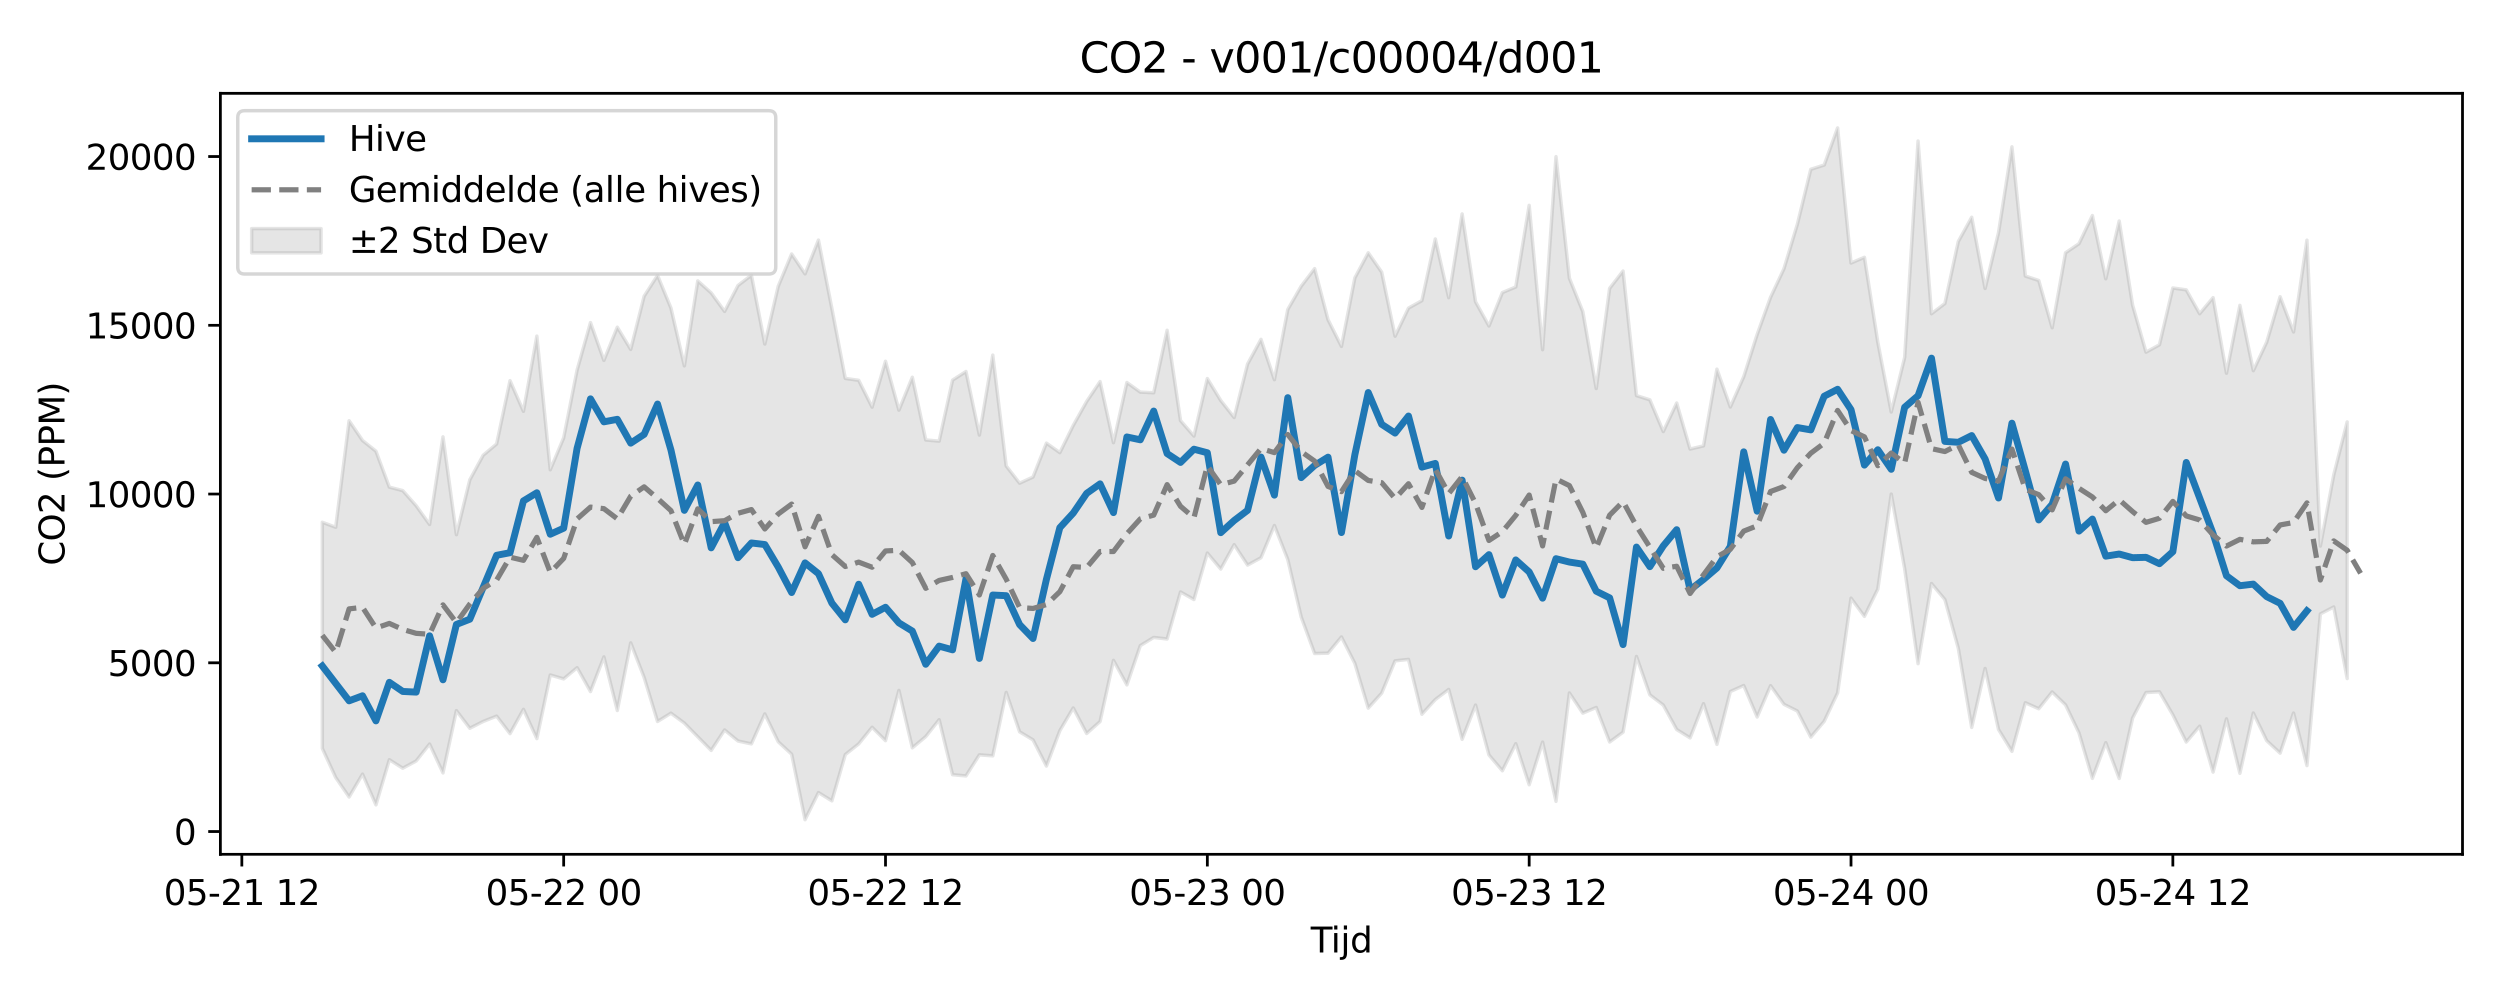 <?xml version="1.0" encoding="utf-8" standalone="no"?>
<!DOCTYPE svg PUBLIC "-//W3C//DTD SVG 1.1//EN"
  "http://www.w3.org/Graphics/SVG/1.1/DTD/svg11.dtd">
<svg xmlns:xlink="http://www.w3.org/1999/xlink" width="720pt" height="288pt" viewBox="0 0 720 288" xmlns="http://www.w3.org/2000/svg" version="1.1">
 <defs>
  <style type="text/css">*{stroke-linejoin: round; stroke-linecap: butt}</style>
 </defs>
 <g id="figure_1">
  <g id="patch_1">
   <path d="M 0 288 
L 720 288 
L 720 0 
L 0 0 
z
" style="fill: #ffffff"/>
  </g>
  <g id="axes_1">
   <g id="patch_2">
    <path d="M 63.47 246.04 
L 709.2 246.04 
L 709.2 26.88 
L 63.47 26.88 
z
" style="fill: #ffffff"/>
   </g>
   <g id="FillBetweenPolyCollection_1">
    <defs>
     <path id="ma965d120fe" d="M 92.821 -137.593 
L 92.821 -72.477 
L 96.683 -64.073 
L 100.545 -58.462 
L 104.407 -65.054 
L 108.269 -56.195 
L 112.131 -69.205 
L 115.993 -66.748 
L 119.856 -68.847 
L 123.718 -73.712 
L 127.58 -65.401 
L 131.442 -83.332 
L 135.304 -78.259 
L 139.166 -80.224 
L 143.028 -81.755 
L 146.89 -76.712 
L 150.752 -83.704 
L 154.614 -75.28 
L 158.476 -93.603 
L 162.338 -92.474 
L 166.2 -95.704 
L 170.062 -88.832 
L 173.924 -98.805 
L 177.786 -83.381 
L 181.648 -102.851 
L 185.51 -92.892 
L 189.372 -80.215 
L 193.234 -82.6 
L 197.096 -79.746 
L 200.958 -75.806 
L 204.82 -71.879 
L 208.682 -77.77 
L 212.544 -74.588 
L 216.406 -73.757 
L 220.268 -82.393 
L 224.13 -74.367 
L 227.992 -70.794 
L 231.854 -51.922 
L 235.716 -59.736 
L 239.578 -57.352 
L 243.44 -70.682 
L 247.302 -73.752 
L 251.164 -78.546 
L 255.026 -74.696 
L 258.888 -89.16 
L 262.75 -72.623 
L 266.612 -75.848 
L 270.474 -80.729 
L 274.336 -64.885 
L 278.198 -64.534 
L 282.06 -70.606 
L 285.922 -70.311 
L 289.784 -88.585 
L 293.646 -77.234 
L 297.509 -74.918 
L 301.371 -67.379 
L 305.233 -77.561 
L 309.095 -84.107 
L 312.957 -76.758 
L 316.819 -80.193 
L 320.681 -97.823 
L 324.543 -90.753 
L 328.405 -102.062 
L 332.267 -104.413 
L 336.129 -103.967 
L 339.991 -117.516 
L 343.853 -115.334 
L 347.715 -128.72 
L 351.577 -124.115 
L 355.439 -131.13 
L 359.301 -125.253 
L 363.163 -127.374 
L 367.025 -136.649 
L 370.887 -126.833 
L 374.749 -110.297 
L 378.611 -99.789 
L 382.473 -99.887 
L 386.335 -104.56 
L 390.197 -96.937 
L 394.059 -84.067 
L 397.921 -88.368 
L 401.783 -97.671 
L 405.645 -98.095 
L 409.507 -82.301 
L 413.369 -86.532 
L 417.231 -89.443 
L 421.093 -75.077 
L 424.955 -84.943 
L 428.817 -70.569 
L 432.679 -66.021 
L 436.541 -73.811 
L 440.403 -61.994 
L 444.265 -74.276 
L 448.127 -57.217 
L 451.989 -88.426 
L 455.851 -82.622 
L 459.713 -84.246 
L 463.575 -74.307 
L 467.437 -77.131 
L 471.299 -98.934 
L 475.161 -87.881 
L 479.024 -84.935 
L 482.886 -77.892 
L 486.748 -75.486 
L 490.61 -85.343 
L 494.472 -73.614 
L 498.334 -88.835 
L 502.196 -90.568 
L 506.058 -81.504 
L 509.92 -90.526 
L 513.782 -85.151 
L 517.644 -83.223 
L 521.506 -75.711 
L 525.368 -80.262 
L 529.23 -88.435 
L 533.092 -115.727 
L 536.954 -110.481 
L 540.816 -118.349 
L 544.678 -145.697 
L 548.54 -124.224 
L 552.402 -96.854 
L 556.264 -119.948 
L 560.126 -115.328 
L 563.988 -101.324 
L 567.85 -78.5 
L 571.712 -95.487 
L 575.574 -77.907 
L 579.436 -71.615 
L 583.298 -85.613 
L 587.16 -83.876 
L 591.022 -88.714 
L 594.884 -84.982 
L 598.746 -76.927 
L 602.608 -63.832 
L 606.47 -74.112 
L 610.332 -63.802 
L 614.194 -81.213 
L 618.056 -88.549 
L 621.918 -88.763 
L 625.78 -82.133 
L 629.642 -74.3 
L 633.504 -78.859 
L 637.366 -65.63 
L 641.228 -80.968 
L 645.09 -65.281 
L 648.952 -82.646 
L 652.814 -74.686 
L 656.677 -71.092 
L 660.539 -82.641 
L 664.401 -67.509 
L 668.263 -111.193 
L 672.125 -113.199 
L 675.987 -92.576 
L 675.987 -166.482 
L 675.987 -166.482 
L 672.125 -151.238 
L 668.263 -130.73 
L 664.401 -218.834 
L 660.539 -192.388 
L 656.677 -202.535 
L 652.814 -189.466 
L 648.952 -181.244 
L 645.09 -200.057 
L 641.228 -180.513 
L 637.366 -202.275 
L 633.504 -197.65 
L 629.642 -204.522 
L 625.78 -205.061 
L 621.918 -188.7 
L 618.056 -186.578 
L 614.194 -200.111 
L 610.332 -224.345 
L 606.47 -207.702 
L 602.608 -225.922 
L 598.746 -217.811 
L 594.884 -215.208 
L 591.022 -193.611 
L 587.16 -207.219 
L 583.298 -208.5 
L 579.436 -245.71 
L 575.574 -220.992 
L 571.712 -204.922 
L 567.85 -225.43 
L 563.988 -218.44 
L 560.126 -200.582 
L 556.264 -197.637 
L 552.402 -247.381 
L 548.54 -185.048 
L 544.678 -169.343 
L 540.816 -189.403 
L 536.954 -213.897 
L 533.092 -212.252 
L 529.23 -251.158 
L 525.368 -240.471 
L 521.506 -239.238 
L 517.644 -223.418 
L 513.782 -210.61 
L 509.92 -202.378 
L 506.058 -191.649 
L 502.196 -179.508 
L 498.334 -170.775 
L 494.472 -181.683 
L 490.61 -159.59 
L 486.748 -158.675 
L 482.886 -171.934 
L 479.024 -163.715 
L 475.161 -172.85 
L 471.299 -174.068 
L 467.437 -209.95 
L 463.575 -204.952 
L 459.713 -176.105 
L 455.851 -198.254 
L 451.989 -207.861 
L 448.127 -242.881 
L 444.265 -187.279 
L 440.403 -228.859 
L 436.541 -205.356 
L 432.679 -203.739 
L 428.817 -194.116 
L 424.955 -201.096 
L 421.093 -226.389 
L 417.231 -202.268 
L 413.369 -219.178 
L 409.507 -201.416 
L 405.645 -199.268 
L 401.783 -191.182 
L 397.921 -209.63 
L 394.059 -215.194 
L 390.197 -207.966 
L 386.335 -188.249 
L 382.473 -195.934 
L 378.611 -210.632 
L 374.749 -205.586 
L 370.887 -198.877 
L 367.025 -178.644 
L 363.163 -190.266 
L 359.301 -183.154 
L 355.439 -167.751 
L 351.577 -172.658 
L 347.715 -178.978 
L 343.853 -162.413 
L 339.991 -166.862 
L 336.129 -192.885 
L 332.267 -174.883 
L 328.405 -175.073 
L 324.543 -177.836 
L 320.681 -160.501 
L 316.819 -178.107 
L 312.957 -172.365 
L 309.095 -165.47 
L 305.233 -157.635 
L 301.371 -160.382 
L 297.509 -150.612 
L 293.646 -148.842 
L 289.784 -153.807 
L 285.922 -185.73 
L 282.06 -162.692 
L 278.198 -181.012 
L 274.336 -178.515 
L 270.474 -160.952 
L 266.612 -161.293 
L 262.75 -179.355 
L 258.888 -169.874 
L 255.026 -183.955 
L 251.164 -170.736 
L 247.302 -178.473 
L 243.44 -179.017 
L 239.578 -199.168 
L 235.716 -218.86 
L 231.854 -209.129 
L 227.992 -214.854 
L 224.13 -205.565 
L 220.268 -188.914 
L 216.406 -208.742 
L 212.544 -205.779 
L 208.682 -198.317 
L 204.82 -203.648 
L 200.958 -207.104 
L 197.096 -182.628 
L 193.234 -199.283 
L 189.372 -208.687 
L 185.51 -202.689 
L 181.648 -187.372 
L 177.786 -193.764 
L 173.924 -184.204 
L 170.062 -195.085 
L 166.2 -181.394 
L 162.338 -161.899 
L 158.476 -152.706 
L 154.614 -191.201 
L 150.752 -169.536 
L 146.89 -178.365 
L 143.028 -160.133 
L 139.166 -156.906 
L 135.304 -149.807 
L 131.442 -134.011 
L 127.58 -162.186 
L 123.718 -136.946 
L 119.856 -142.347 
L 115.993 -146.705 
L 112.131 -147.706 
L 108.269 -158.059 
L 104.407 -161.144 
L 100.545 -166.823 
L 96.683 -136.149 
L 92.821 -137.593 
z
" style="stroke: #808080; stroke-opacity: 0.2"/>
    </defs>
    <g clip-path="url(#pf82038a38c)">
     <use xlink:href="#ma965d120fe" x="0" y="288" style="fill: #808080; fill-opacity: 0.2; stroke: #808080; stroke-opacity: 0.2"/>
    </g>
   </g>
   <g id="matplotlib.axis_1">
    <g id="xtick_1">
     <g id="line2d_1">
      <defs>
       <path id="mac1a7dbcd6" d="M 0 0 
L 0 3.5 
" style="stroke: #000000; stroke-width: 0.8"/>
      </defs>
      <g>
       <use xlink:href="#mac1a7dbcd6" x="69.649" y="246.04" style="stroke: #000000; stroke-width: 0.8"/>
      </g>
     </g>
     <g id="text_1">
      <!-- 05-21 12 -->
      <g transform="translate(47.169 260.638) scale(0.1 -0.1)">
       <defs>
        <path id="DejaVuSans-30" d="M 2034 4250 
Q 1547 4250 1301 3770 
Q 1056 3291 1056 2328 
Q 1056 1369 1301 889 
Q 1547 409 2034 409 
Q 2525 409 2770 889 
Q 3016 1369 3016 2328 
Q 3016 3291 2770 3770 
Q 2525 4250 2034 4250 
z
M 2034 4750 
Q 2819 4750 3233 4129 
Q 3647 3509 3647 2328 
Q 3647 1150 3233 529 
Q 2819 -91 2034 -91 
Q 1250 -91 836 529 
Q 422 1150 422 2328 
Q 422 3509 836 4129 
Q 1250 4750 2034 4750 
z
" transform="scale(0.016)"/>
        <path id="DejaVuSans-35" d="M 691 4666 
L 3169 4666 
L 3169 4134 
L 1269 4134 
L 1269 2991 
Q 1406 3038 1543 3061 
Q 1681 3084 1819 3084 
Q 2600 3084 3056 2656 
Q 3513 2228 3513 1497 
Q 3513 744 3044 326 
Q 2575 -91 1722 -91 
Q 1428 -91 1123 -41 
Q 819 9 494 109 
L 494 744 
Q 775 591 1075 516 
Q 1375 441 1709 441 
Q 2250 441 2565 725 
Q 2881 1009 2881 1497 
Q 2881 1984 2565 2268 
Q 2250 2553 1709 2553 
Q 1456 2553 1204 2497 
Q 953 2441 691 2322 
L 691 4666 
z
" transform="scale(0.016)"/>
        <path id="DejaVuSans-2d" d="M 313 2009 
L 1997 2009 
L 1997 1497 
L 313 1497 
L 313 2009 
z
" transform="scale(0.016)"/>
        <path id="DejaVuSans-32" d="M 1228 531 
L 3431 531 
L 3431 0 
L 469 0 
L 469 531 
Q 828 903 1448 1529 
Q 2069 2156 2228 2338 
Q 2531 2678 2651 2914 
Q 2772 3150 2772 3378 
Q 2772 3750 2511 3984 
Q 2250 4219 1831 4219 
Q 1534 4219 1204 4116 
Q 875 4013 500 3803 
L 500 4441 
Q 881 4594 1212 4672 
Q 1544 4750 1819 4750 
Q 2544 4750 2975 4387 
Q 3406 4025 3406 3419 
Q 3406 3131 3298 2873 
Q 3191 2616 2906 2266 
Q 2828 2175 2409 1742 
Q 1991 1309 1228 531 
z
" transform="scale(0.016)"/>
        <path id="DejaVuSans-31" d="M 794 531 
L 1825 531 
L 1825 4091 
L 703 3866 
L 703 4441 
L 1819 4666 
L 2450 4666 
L 2450 531 
L 3481 531 
L 3481 0 
L 794 0 
L 794 531 
z
" transform="scale(0.016)"/>
        <path id="DejaVuSans-20" transform="scale(0.016)"/>
       </defs>
       <use xlink:href="#DejaVuSans-30"/>
       <use xlink:href="#DejaVuSans-35" transform="translate(63.623 0)"/>
       <use xlink:href="#DejaVuSans-2d" transform="translate(127.246 0)"/>
       <use xlink:href="#DejaVuSans-32" transform="translate(163.33 0)"/>
       <use xlink:href="#DejaVuSans-31" transform="translate(226.953 0)"/>
       <use xlink:href="#DejaVuSans-20" transform="translate(290.576 0)"/>
       <use xlink:href="#DejaVuSans-31" transform="translate(322.363 0)"/>
       <use xlink:href="#DejaVuSans-32" transform="translate(385.986 0)"/>
      </g>
     </g>
    </g>
    <g id="xtick_2">
     <g id="line2d_2">
      <g>
       <use xlink:href="#mac1a7dbcd6" x="162.338" y="246.04" style="stroke: #000000; stroke-width: 0.8"/>
      </g>
     </g>
     <g id="text_2">
      <!-- 05-22 00 -->
      <g transform="translate(139.857 260.638) scale(0.1 -0.1)">
       <use xlink:href="#DejaVuSans-30"/>
       <use xlink:href="#DejaVuSans-35" transform="translate(63.623 0)"/>
       <use xlink:href="#DejaVuSans-2d" transform="translate(127.246 0)"/>
       <use xlink:href="#DejaVuSans-32" transform="translate(163.33 0)"/>
       <use xlink:href="#DejaVuSans-32" transform="translate(226.953 0)"/>
       <use xlink:href="#DejaVuSans-20" transform="translate(290.576 0)"/>
       <use xlink:href="#DejaVuSans-30" transform="translate(322.363 0)"/>
       <use xlink:href="#DejaVuSans-30" transform="translate(385.986 0)"/>
      </g>
     </g>
    </g>
    <g id="xtick_3">
     <g id="line2d_3">
      <g>
       <use xlink:href="#mac1a7dbcd6" x="255.026" y="246.04" style="stroke: #000000; stroke-width: 0.8"/>
      </g>
     </g>
     <g id="text_3">
      <!-- 05-22 12 -->
      <g transform="translate(232.546 260.638) scale(0.1 -0.1)">
       <use xlink:href="#DejaVuSans-30"/>
       <use xlink:href="#DejaVuSans-35" transform="translate(63.623 0)"/>
       <use xlink:href="#DejaVuSans-2d" transform="translate(127.246 0)"/>
       <use xlink:href="#DejaVuSans-32" transform="translate(163.33 0)"/>
       <use xlink:href="#DejaVuSans-32" transform="translate(226.953 0)"/>
       <use xlink:href="#DejaVuSans-20" transform="translate(290.576 0)"/>
       <use xlink:href="#DejaVuSans-31" transform="translate(322.363 0)"/>
       <use xlink:href="#DejaVuSans-32" transform="translate(385.986 0)"/>
      </g>
     </g>
    </g>
    <g id="xtick_4">
     <g id="line2d_4">
      <g>
       <use xlink:href="#mac1a7dbcd6" x="347.715" y="246.04" style="stroke: #000000; stroke-width: 0.8"/>
      </g>
     </g>
     <g id="text_4">
      <!-- 05-23 00 -->
      <g transform="translate(325.234 260.638) scale(0.1 -0.1)">
       <defs>
        <path id="DejaVuSans-33" d="M 2597 2516 
Q 3050 2419 3304 2112 
Q 3559 1806 3559 1356 
Q 3559 666 3084 287 
Q 2609 -91 1734 -91 
Q 1441 -91 1130 -33 
Q 819 25 488 141 
L 488 750 
Q 750 597 1062 519 
Q 1375 441 1716 441 
Q 2309 441 2620 675 
Q 2931 909 2931 1356 
Q 2931 1769 2642 2001 
Q 2353 2234 1838 2234 
L 1294 2234 
L 1294 2753 
L 1863 2753 
Q 2328 2753 2575 2939 
Q 2822 3125 2822 3475 
Q 2822 3834 2567 4026 
Q 2313 4219 1838 4219 
Q 1578 4219 1281 4162 
Q 984 4106 628 3988 
L 628 4550 
Q 988 4650 1302 4700 
Q 1616 4750 1894 4750 
Q 2613 4750 3031 4423 
Q 3450 4097 3450 3541 
Q 3450 3153 3228 2886 
Q 3006 2619 2597 2516 
z
" transform="scale(0.016)"/>
       </defs>
       <use xlink:href="#DejaVuSans-30"/>
       <use xlink:href="#DejaVuSans-35" transform="translate(63.623 0)"/>
       <use xlink:href="#DejaVuSans-2d" transform="translate(127.246 0)"/>
       <use xlink:href="#DejaVuSans-32" transform="translate(163.33 0)"/>
       <use xlink:href="#DejaVuSans-33" transform="translate(226.953 0)"/>
       <use xlink:href="#DejaVuSans-20" transform="translate(290.576 0)"/>
       <use xlink:href="#DejaVuSans-30" transform="translate(322.363 0)"/>
       <use xlink:href="#DejaVuSans-30" transform="translate(385.986 0)"/>
      </g>
     </g>
    </g>
    <g id="xtick_5">
     <g id="line2d_5">
      <g>
       <use xlink:href="#mac1a7dbcd6" x="440.403" y="246.04" style="stroke: #000000; stroke-width: 0.8"/>
      </g>
     </g>
     <g id="text_5">
      <!-- 05-23 12 -->
      <g transform="translate(417.923 260.638) scale(0.1 -0.1)">
       <use xlink:href="#DejaVuSans-30"/>
       <use xlink:href="#DejaVuSans-35" transform="translate(63.623 0)"/>
       <use xlink:href="#DejaVuSans-2d" transform="translate(127.246 0)"/>
       <use xlink:href="#DejaVuSans-32" transform="translate(163.33 0)"/>
       <use xlink:href="#DejaVuSans-33" transform="translate(226.953 0)"/>
       <use xlink:href="#DejaVuSans-20" transform="translate(290.576 0)"/>
       <use xlink:href="#DejaVuSans-31" transform="translate(322.363 0)"/>
       <use xlink:href="#DejaVuSans-32" transform="translate(385.986 0)"/>
      </g>
     </g>
    </g>
    <g id="xtick_6">
     <g id="line2d_6">
      <g>
       <use xlink:href="#mac1a7dbcd6" x="533.092" y="246.04" style="stroke: #000000; stroke-width: 0.8"/>
      </g>
     </g>
     <g id="text_6">
      <!-- 05-24 00 -->
      <g transform="translate(510.611 260.638) scale(0.1 -0.1)">
       <defs>
        <path id="DejaVuSans-34" d="M 2419 4116 
L 825 1625 
L 2419 1625 
L 2419 4116 
z
M 2253 4666 
L 3047 4666 
L 3047 1625 
L 3713 1625 
L 3713 1100 
L 3047 1100 
L 3047 0 
L 2419 0 
L 2419 1100 
L 313 1100 
L 313 1709 
L 2253 4666 
z
" transform="scale(0.016)"/>
       </defs>
       <use xlink:href="#DejaVuSans-30"/>
       <use xlink:href="#DejaVuSans-35" transform="translate(63.623 0)"/>
       <use xlink:href="#DejaVuSans-2d" transform="translate(127.246 0)"/>
       <use xlink:href="#DejaVuSans-32" transform="translate(163.33 0)"/>
       <use xlink:href="#DejaVuSans-34" transform="translate(226.953 0)"/>
       <use xlink:href="#DejaVuSans-20" transform="translate(290.576 0)"/>
       <use xlink:href="#DejaVuSans-30" transform="translate(322.363 0)"/>
       <use xlink:href="#DejaVuSans-30" transform="translate(385.986 0)"/>
      </g>
     </g>
    </g>
    <g id="xtick_7">
     <g id="line2d_7">
      <g>
       <use xlink:href="#mac1a7dbcd6" x="625.78" y="246.04" style="stroke: #000000; stroke-width: 0.8"/>
      </g>
     </g>
     <g id="text_7">
      <!-- 05-24 12 -->
      <g transform="translate(603.3 260.638) scale(0.1 -0.1)">
       <use xlink:href="#DejaVuSans-30"/>
       <use xlink:href="#DejaVuSans-35" transform="translate(63.623 0)"/>
       <use xlink:href="#DejaVuSans-2d" transform="translate(127.246 0)"/>
       <use xlink:href="#DejaVuSans-32" transform="translate(163.33 0)"/>
       <use xlink:href="#DejaVuSans-34" transform="translate(226.953 0)"/>
       <use xlink:href="#DejaVuSans-20" transform="translate(290.576 0)"/>
       <use xlink:href="#DejaVuSans-31" transform="translate(322.363 0)"/>
       <use xlink:href="#DejaVuSans-32" transform="translate(385.986 0)"/>
      </g>
     </g>
    </g>
    <g id="text_8">
     <!-- Tijd -->
     <g transform="translate(377.485 274.317) scale(0.1 -0.1)">
      <defs>
       <path id="DejaVuSans-54" d="M -19 4666 
L 3928 4666 
L 3928 4134 
L 2272 4134 
L 2272 0 
L 1638 0 
L 1638 4134 
L -19 4134 
L -19 4666 
z
" transform="scale(0.016)"/>
       <path id="DejaVuSans-69" d="M 603 3500 
L 1178 3500 
L 1178 0 
L 603 0 
L 603 3500 
z
M 603 4863 
L 1178 4863 
L 1178 4134 
L 603 4134 
L 603 4863 
z
" transform="scale(0.016)"/>
       <path id="DejaVuSans-6a" d="M 603 3500 
L 1178 3500 
L 1178 -63 
Q 1178 -731 923 -1031 
Q 669 -1331 103 -1331 
L -116 -1331 
L -116 -844 
L 38 -844 
Q 366 -844 484 -692 
Q 603 -541 603 -63 
L 603 3500 
z
M 603 4863 
L 1178 4863 
L 1178 4134 
L 603 4134 
L 603 4863 
z
" transform="scale(0.016)"/>
       <path id="DejaVuSans-64" d="M 2906 2969 
L 2906 4863 
L 3481 4863 
L 3481 0 
L 2906 0 
L 2906 525 
Q 2725 213 2448 61 
Q 2172 -91 1784 -91 
Q 1150 -91 751 415 
Q 353 922 353 1747 
Q 353 2572 751 3078 
Q 1150 3584 1784 3584 
Q 2172 3584 2448 3432 
Q 2725 3281 2906 2969 
z
M 947 1747 
Q 947 1113 1208 752 
Q 1469 391 1925 391 
Q 2381 391 2643 752 
Q 2906 1113 2906 1747 
Q 2906 2381 2643 2742 
Q 2381 3103 1925 3103 
Q 1469 3103 1208 2742 
Q 947 2381 947 1747 
z
" transform="scale(0.016)"/>
      </defs>
      <use xlink:href="#DejaVuSans-54"/>
      <use xlink:href="#DejaVuSans-69" transform="translate(57.959 0)"/>
      <use xlink:href="#DejaVuSans-6a" transform="translate(85.742 0)"/>
      <use xlink:href="#DejaVuSans-64" transform="translate(113.525 0)"/>
     </g>
    </g>
   </g>
   <g id="matplotlib.axis_2">
    <g id="ytick_1">
     <g id="line2d_8">
      <defs>
       <path id="me65cc05f45" d="M 0 0 
L -3.5 0 
" style="stroke: #000000; stroke-width: 0.8"/>
      </defs>
      <g>
       <use xlink:href="#me65cc05f45" x="63.47" y="239.479" style="stroke: #000000; stroke-width: 0.8"/>
      </g>
     </g>
     <g id="text_9">
      <!-- 0 -->
      <g transform="translate(50.108 243.278) scale(0.1 -0.1)">
       <use xlink:href="#DejaVuSans-30"/>
      </g>
     </g>
    </g>
    <g id="ytick_2">
     <g id="line2d_9">
      <g>
       <use xlink:href="#me65cc05f45" x="63.47" y="190.881" style="stroke: #000000; stroke-width: 0.8"/>
      </g>
     </g>
     <g id="text_10">
      <!-- 5000 -->
      <g transform="translate(31.02 194.68) scale(0.1 -0.1)">
       <use xlink:href="#DejaVuSans-35"/>
       <use xlink:href="#DejaVuSans-30" transform="translate(63.623 0)"/>
       <use xlink:href="#DejaVuSans-30" transform="translate(127.246 0)"/>
       <use xlink:href="#DejaVuSans-30" transform="translate(190.869 0)"/>
      </g>
     </g>
    </g>
    <g id="ytick_3">
     <g id="line2d_10">
      <g>
       <use xlink:href="#me65cc05f45" x="63.47" y="142.283" style="stroke: #000000; stroke-width: 0.8"/>
      </g>
     </g>
     <g id="text_11">
      <!-- 10000 -->
      <g transform="translate(24.657 146.082) scale(0.1 -0.1)">
       <use xlink:href="#DejaVuSans-31"/>
       <use xlink:href="#DejaVuSans-30" transform="translate(63.623 0)"/>
       <use xlink:href="#DejaVuSans-30" transform="translate(127.246 0)"/>
       <use xlink:href="#DejaVuSans-30" transform="translate(190.869 0)"/>
       <use xlink:href="#DejaVuSans-30" transform="translate(254.492 0)"/>
      </g>
     </g>
    </g>
    <g id="ytick_4">
     <g id="line2d_11">
      <g>
       <use xlink:href="#me65cc05f45" x="63.47" y="93.684" style="stroke: #000000; stroke-width: 0.8"/>
      </g>
     </g>
     <g id="text_12">
      <!-- 15000 -->
      <g transform="translate(24.657 97.484) scale(0.1 -0.1)">
       <use xlink:href="#DejaVuSans-31"/>
       <use xlink:href="#DejaVuSans-35" transform="translate(63.623 0)"/>
       <use xlink:href="#DejaVuSans-30" transform="translate(127.246 0)"/>
       <use xlink:href="#DejaVuSans-30" transform="translate(190.869 0)"/>
       <use xlink:href="#DejaVuSans-30" transform="translate(254.492 0)"/>
      </g>
     </g>
    </g>
    <g id="ytick_5">
     <g id="line2d_12">
      <g>
       <use xlink:href="#me65cc05f45" x="63.47" y="45.086" style="stroke: #000000; stroke-width: 0.8"/>
      </g>
     </g>
     <g id="text_13">
      <!-- 20000 -->
      <g transform="translate(24.657 48.885) scale(0.1 -0.1)">
       <use xlink:href="#DejaVuSans-32"/>
       <use xlink:href="#DejaVuSans-30" transform="translate(63.623 0)"/>
       <use xlink:href="#DejaVuSans-30" transform="translate(127.246 0)"/>
       <use xlink:href="#DejaVuSans-30" transform="translate(190.869 0)"/>
       <use xlink:href="#DejaVuSans-30" transform="translate(254.492 0)"/>
      </g>
     </g>
    </g>
    <g id="text_14">
     <!-- CO2 (PPM) -->
     <g transform="translate(18.578 162.903) rotate(-90) scale(0.1 -0.1)">
      <defs>
       <path id="DejaVuSans-43" d="M 4122 4306 
L 4122 3641 
Q 3803 3938 3442 4084 
Q 3081 4231 2675 4231 
Q 1875 4231 1450 3742 
Q 1025 3253 1025 2328 
Q 1025 1406 1450 917 
Q 1875 428 2675 428 
Q 3081 428 3442 575 
Q 3803 722 4122 1019 
L 4122 359 
Q 3791 134 3420 21 
Q 3050 -91 2638 -91 
Q 1578 -91 968 557 
Q 359 1206 359 2328 
Q 359 3453 968 4101 
Q 1578 4750 2638 4750 
Q 3056 4750 3426 4639 
Q 3797 4528 4122 4306 
z
" transform="scale(0.016)"/>
       <path id="DejaVuSans-4f" d="M 2522 4238 
Q 1834 4238 1429 3725 
Q 1025 3213 1025 2328 
Q 1025 1447 1429 934 
Q 1834 422 2522 422 
Q 3209 422 3611 934 
Q 4013 1447 4013 2328 
Q 4013 3213 3611 3725 
Q 3209 4238 2522 4238 
z
M 2522 4750 
Q 3503 4750 4090 4092 
Q 4678 3434 4678 2328 
Q 4678 1225 4090 567 
Q 3503 -91 2522 -91 
Q 1538 -91 948 565 
Q 359 1222 359 2328 
Q 359 3434 948 4092 
Q 1538 4750 2522 4750 
z
" transform="scale(0.016)"/>
       <path id="DejaVuSans-28" d="M 1984 4856 
Q 1566 4138 1362 3434 
Q 1159 2731 1159 2009 
Q 1159 1288 1364 580 
Q 1569 -128 1984 -844 
L 1484 -844 
Q 1016 -109 783 600 
Q 550 1309 550 2009 
Q 550 2706 781 3412 
Q 1013 4119 1484 4856 
L 1984 4856 
z
" transform="scale(0.016)"/>
       <path id="DejaVuSans-50" d="M 1259 4147 
L 1259 2394 
L 2053 2394 
Q 2494 2394 2734 2622 
Q 2975 2850 2975 3272 
Q 2975 3691 2734 3919 
Q 2494 4147 2053 4147 
L 1259 4147 
z
M 628 4666 
L 2053 4666 
Q 2838 4666 3239 4311 
Q 3641 3956 3641 3272 
Q 3641 2581 3239 2228 
Q 2838 1875 2053 1875 
L 1259 1875 
L 1259 0 
L 628 0 
L 628 4666 
z
" transform="scale(0.016)"/>
       <path id="DejaVuSans-4d" d="M 628 4666 
L 1569 4666 
L 2759 1491 
L 3956 4666 
L 4897 4666 
L 4897 0 
L 4281 0 
L 4281 4097 
L 3078 897 
L 2444 897 
L 1241 4097 
L 1241 0 
L 628 0 
L 628 4666 
z
" transform="scale(0.016)"/>
       <path id="DejaVuSans-29" d="M 513 4856 
L 1013 4856 
Q 1481 4119 1714 3412 
Q 1947 2706 1947 2009 
Q 1947 1309 1714 600 
Q 1481 -109 1013 -844 
L 513 -844 
Q 928 -128 1133 580 
Q 1338 1288 1338 2009 
Q 1338 2731 1133 3434 
Q 928 4138 513 4856 
z
" transform="scale(0.016)"/>
      </defs>
      <use xlink:href="#DejaVuSans-43"/>
      <use xlink:href="#DejaVuSans-4f" transform="translate(69.824 0)"/>
      <use xlink:href="#DejaVuSans-32" transform="translate(148.535 0)"/>
      <use xlink:href="#DejaVuSans-20" transform="translate(212.158 0)"/>
      <use xlink:href="#DejaVuSans-28" transform="translate(243.945 0)"/>
      <use xlink:href="#DejaVuSans-50" transform="translate(282.959 0)"/>
      <use xlink:href="#DejaVuSans-50" transform="translate(343.262 0)"/>
      <use xlink:href="#DejaVuSans-4d" transform="translate(403.564 0)"/>
      <use xlink:href="#DejaVuSans-29" transform="translate(489.844 0)"/>
     </g>
    </g>
   </g>
   <g id="line2d_13">
    <path d="M 92.821 191.809 
L 100.545 201.838 
L 104.407 200.384 
L 108.269 207.608 
L 112.131 196.512 
L 115.993 199.139 
L 119.856 199.327 
L 123.718 183.118 
L 127.58 195.776 
L 131.442 179.843 
L 135.304 178.333 
L 143.028 159.924 
L 146.89 159.182 
L 150.752 144.259 
L 154.614 141.917 
L 158.476 153.859 
L 162.338 152.116 
L 166.2 129.116 
L 170.062 114.873 
L 173.924 121.486 
L 177.786 120.763 
L 181.648 127.625 
L 185.51 125.089 
L 189.372 116.367 
L 193.234 129.605 
L 197.096 146.977 
L 200.958 139.678 
L 204.82 157.776 
L 208.682 150.496 
L 212.544 160.614 
L 216.406 156.376 
L 220.268 156.827 
L 224.13 163.313 
L 227.992 170.645 
L 231.854 162.111 
L 235.716 165.211 
L 239.578 173.693 
L 243.44 178.511 
L 247.302 168.263 
L 251.164 176.927 
L 255.026 174.895 
L 258.888 179.383 
L 262.75 181.748 
L 266.612 191.305 
L 270.474 186.083 
L 274.336 187.152 
L 278.198 166.708 
L 282.06 189.624 
L 285.922 171.364 
L 289.784 171.558 
L 293.646 179.882 
L 297.509 183.886 
L 301.371 166.835 
L 305.233 151.967 
L 309.095 147.761 
L 312.957 142.092 
L 316.819 139.354 
L 320.681 147.625 
L 324.543 125.844 
L 328.405 126.663 
L 332.267 118.392 
L 336.129 130.622 
L 339.991 133.179 
L 343.853 129.369 
L 347.715 130.396 
L 351.577 153.408 
L 355.439 149.903 
L 359.301 146.974 
L 363.163 131.633 
L 367.025 142.597 
L 370.887 114.533 
L 374.749 137.556 
L 378.611 134.045 
L 382.473 131.666 
L 386.335 153.376 
L 390.197 130.959 
L 394.059 113.052 
L 397.921 122.195 
L 401.783 124.729 
L 405.645 119.821 
L 409.507 134.533 
L 413.369 133.467 
L 417.231 154.367 
L 421.093 138.288 
L 424.955 163.222 
L 428.817 159.739 
L 432.679 171.387 
L 436.541 161.262 
L 440.403 164.719 
L 444.265 172.271 
L 448.127 160.902 
L 451.989 161.874 
L 455.851 162.474 
L 459.713 170.262 
L 463.575 172.188 
L 467.437 185.642 
L 471.299 157.559 
L 475.161 163.196 
L 479.024 157.215 
L 482.886 152.556 
L 486.748 169.88 
L 490.61 166.871 
L 494.472 163.569 
L 498.334 157.368 
L 502.196 130.136 
L 506.058 147.22 
L 509.92 120.815 
L 513.782 129.657 
L 517.644 123.138 
L 521.506 123.806 
L 525.368 114.109 
L 529.23 112.113 
L 533.092 117.984 
L 536.954 133.95 
L 540.816 129.531 
L 544.678 135.158 
L 548.54 117.29 
L 552.402 113.966 
L 556.264 103.148 
L 560.126 127.12 
L 563.988 127.382 
L 567.85 125.445 
L 571.712 132.184 
L 575.574 143.42 
L 579.436 121.881 
L 583.298 135.599 
L 587.16 149.738 
L 591.022 145.228 
L 594.884 133.652 
L 598.746 152.952 
L 602.608 149.495 
L 606.47 160.177 
L 610.332 159.561 
L 614.194 160.614 
L 618.056 160.514 
L 621.918 162.344 
L 625.78 158.884 
L 629.642 133.192 
L 637.366 153.687 
L 641.228 165.824 
L 645.09 168.688 
L 648.952 168.224 
L 652.814 171.83 
L 656.677 173.761 
L 660.539 180.682 
L 664.401 175.922 
L 664.401 175.922 
" clip-path="url(#pf82038a38c)" style="fill: none; stroke: #1f77b4; stroke-width: 2; stroke-linecap: square"/>
   </g>
   <g id="line2d_14">
    <path d="M 92.821 182.965 
L 96.683 187.889 
L 100.545 175.358 
L 104.407 174.901 
L 108.269 180.873 
L 112.131 179.544 
L 115.993 181.274 
L 119.856 182.403 
L 123.718 182.671 
L 127.58 174.206 
L 131.442 179.329 
L 135.304 173.967 
L 139.166 169.435 
L 143.028 167.056 
L 146.89 160.462 
L 150.752 161.38 
L 154.614 154.759 
L 158.476 164.846 
L 162.338 160.814 
L 166.2 149.451 
L 170.062 146.042 
L 173.924 146.495 
L 177.786 149.427 
L 181.648 142.889 
L 185.51 140.209 
L 189.372 143.549 
L 193.234 147.058 
L 197.096 156.813 
L 200.958 146.545 
L 204.82 150.237 
L 208.682 149.956 
L 212.544 147.816 
L 216.406 146.751 
L 220.268 152.346 
L 224.13 148.034 
L 227.992 145.176 
L 231.854 157.475 
L 235.716 148.702 
L 239.578 159.74 
L 243.44 163.151 
L 247.302 161.887 
L 251.164 163.359 
L 255.026 158.675 
L 258.888 158.483 
L 262.75 162.011 
L 266.612 169.43 
L 270.474 167.16 
L 274.336 166.3 
L 278.198 165.227 
L 282.06 171.351 
L 285.922 159.98 
L 289.784 166.804 
L 293.646 174.962 
L 297.509 175.235 
L 301.371 174.12 
L 305.233 170.402 
L 309.095 163.212 
L 312.957 163.439 
L 316.819 158.85 
L 320.681 158.838 
L 324.543 153.705 
L 328.405 149.433 
L 332.267 148.352 
L 336.129 139.574 
L 339.991 145.811 
L 343.853 149.126 
L 347.715 134.151 
L 351.577 139.614 
L 355.439 138.56 
L 363.163 129.18 
L 367.025 130.354 
L 370.887 125.145 
L 374.749 130.059 
L 378.611 132.79 
L 382.473 140.09 
L 386.335 141.596 
L 390.197 135.548 
L 394.059 138.37 
L 397.921 139.001 
L 401.783 143.574 
L 405.645 139.318 
L 409.507 146.141 
L 413.369 135.145 
L 417.231 142.144 
L 421.093 137.267 
L 424.955 144.98 
L 428.817 155.657 
L 432.679 153.12 
L 436.541 148.416 
L 440.403 142.574 
L 444.265 157.223 
L 448.127 137.951 
L 451.989 139.857 
L 455.851 147.562 
L 459.713 157.824 
L 463.575 148.37 
L 467.437 144.459 
L 471.299 151.499 
L 479.024 163.675 
L 482.886 163.087 
L 486.748 170.919 
L 490.61 165.534 
L 494.472 160.352 
L 498.334 158.195 
L 502.196 152.962 
L 506.058 151.423 
L 509.92 141.548 
L 513.782 140.12 
L 517.644 134.679 
L 521.506 130.526 
L 525.368 127.634 
L 529.23 118.203 
L 533.092 124.01 
L 536.954 125.811 
L 540.816 134.124 
L 544.678 130.48 
L 548.54 133.364 
L 552.402 115.883 
L 556.264 129.207 
L 560.126 130.045 
L 563.988 128.118 
L 567.85 136.035 
L 571.712 137.796 
L 575.574 138.551 
L 579.436 129.338 
L 583.298 140.944 
L 587.16 142.452 
L 591.022 146.838 
L 594.884 137.905 
L 598.746 140.631 
L 602.608 143.123 
L 606.47 147.093 
L 610.332 143.926 
L 614.194 147.338 
L 618.056 150.437 
L 621.918 149.268 
L 625.78 144.403 
L 629.642 148.589 
L 633.504 149.746 
L 637.366 154.048 
L 641.228 157.26 
L 645.09 155.331 
L 648.952 156.055 
L 652.814 155.924 
L 656.677 151.186 
L 660.539 150.485 
L 664.401 144.829 
L 668.263 167.039 
L 672.125 155.782 
L 675.987 158.471 
L 679.849 165.109 
L 679.849 165.109 
" clip-path="url(#pf82038a38c)" style="fill: none; stroke-dasharray: 5.55,2.4; stroke-dashoffset: 0; stroke: #808080; stroke-width: 1.5"/>
   </g>
   <g id="patch_3">
    <path d="M 63.47 246.04 
L 63.47 26.88 
" style="fill: none; stroke: #000000; stroke-width: 0.8; stroke-linejoin: miter; stroke-linecap: square"/>
   </g>
   <g id="patch_4">
    <path d="M 709.2 246.04 
L 709.2 26.88 
" style="fill: none; stroke: #000000; stroke-width: 0.8; stroke-linejoin: miter; stroke-linecap: square"/>
   </g>
   <g id="patch_5">
    <path d="M 63.47 246.04 
L 709.2 246.04 
" style="fill: none; stroke: #000000; stroke-width: 0.8; stroke-linejoin: miter; stroke-linecap: square"/>
   </g>
   <g id="patch_6">
    <path d="M 63.47 26.88 
L 709.2 26.88 
" style="fill: none; stroke: #000000; stroke-width: 0.8; stroke-linejoin: miter; stroke-linecap: square"/>
   </g>
   <g id="text_15">
    <!-- CO2 - v001/c00004/d001 -->
    <g transform="translate(310.932 20.88) scale(0.12 -0.12)">
     <defs>
      <path id="DejaVuSans-76" d="M 191 3500 
L 800 3500 
L 1894 563 
L 2988 3500 
L 3597 3500 
L 2284 0 
L 1503 0 
L 191 3500 
z
" transform="scale(0.016)"/>
      <path id="DejaVuSans-2f" d="M 1625 4666 
L 2156 4666 
L 531 -594 
L 0 -594 
L 1625 4666 
z
" transform="scale(0.016)"/>
      <path id="DejaVuSans-63" d="M 3122 3366 
L 3122 2828 
Q 2878 2963 2633 3030 
Q 2388 3097 2138 3097 
Q 1578 3097 1268 2742 
Q 959 2388 959 1747 
Q 959 1106 1268 751 
Q 1578 397 2138 397 
Q 2388 397 2633 464 
Q 2878 531 3122 666 
L 3122 134 
Q 2881 22 2623 -34 
Q 2366 -91 2075 -91 
Q 1284 -91 818 406 
Q 353 903 353 1747 
Q 353 2603 823 3093 
Q 1294 3584 2113 3584 
Q 2378 3584 2631 3529 
Q 2884 3475 3122 3366 
z
" transform="scale(0.016)"/>
     </defs>
     <use xlink:href="#DejaVuSans-43"/>
     <use xlink:href="#DejaVuSans-4f" transform="translate(69.824 0)"/>
     <use xlink:href="#DejaVuSans-32" transform="translate(148.535 0)"/>
     <use xlink:href="#DejaVuSans-20" transform="translate(212.158 0)"/>
     <use xlink:href="#DejaVuSans-2d" transform="translate(243.945 0)"/>
     <use xlink:href="#DejaVuSans-20" transform="translate(280.029 0)"/>
     <use xlink:href="#DejaVuSans-76" transform="translate(311.816 0)"/>
     <use xlink:href="#DejaVuSans-30" transform="translate(370.996 0)"/>
     <use xlink:href="#DejaVuSans-30" transform="translate(434.619 0)"/>
     <use xlink:href="#DejaVuSans-31" transform="translate(498.242 0)"/>
     <use xlink:href="#DejaVuSans-2f" transform="translate(561.865 0)"/>
     <use xlink:href="#DejaVuSans-63" transform="translate(595.557 0)"/>
     <use xlink:href="#DejaVuSans-30" transform="translate(650.537 0)"/>
     <use xlink:href="#DejaVuSans-30" transform="translate(714.16 0)"/>
     <use xlink:href="#DejaVuSans-30" transform="translate(777.783 0)"/>
     <use xlink:href="#DejaVuSans-30" transform="translate(841.406 0)"/>
     <use xlink:href="#DejaVuSans-34" transform="translate(905.029 0)"/>
     <use xlink:href="#DejaVuSans-2f" transform="translate(968.652 0)"/>
     <use xlink:href="#DejaVuSans-64" transform="translate(1002.344 0)"/>
     <use xlink:href="#DejaVuSans-30" transform="translate(1065.82 0)"/>
     <use xlink:href="#DejaVuSans-30" transform="translate(1129.443 0)"/>
     <use xlink:href="#DejaVuSans-31" transform="translate(1193.066 0)"/>
    </g>
   </g>
   <g id="legend_1">
    <g id="patch_7">
     <path d="M 70.47 78.914 
L 221.414 78.914 
Q 223.414 78.914 223.414 76.914 
L 223.414 33.88 
Q 223.414 31.88 221.414 31.88 
L 70.47 31.88 
Q 68.47 31.88 68.47 33.88 
L 68.47 76.914 
Q 68.47 78.914 70.47 78.914 
z
" style="fill: #ffffff; opacity: 0.8; stroke: #cccccc; stroke-linejoin: miter"/>
    </g>
    <g id="line2d_15">
     <path d="M 72.47 39.978 
L 82.47 39.978 
L 92.47 39.978 
" style="fill: none; stroke: #1f77b4; stroke-width: 2; stroke-linecap: square"/>
    </g>
    <g id="text_16">
     <!-- Hive -->
     <g transform="translate(100.47 43.478) scale(0.1 -0.1)">
      <defs>
       <path id="DejaVuSans-48" d="M 628 4666 
L 1259 4666 
L 1259 2753 
L 3553 2753 
L 3553 4666 
L 4184 4666 
L 4184 0 
L 3553 0 
L 3553 2222 
L 1259 2222 
L 1259 0 
L 628 0 
L 628 4666 
z
" transform="scale(0.016)"/>
       <path id="DejaVuSans-65" d="M 3597 1894 
L 3597 1613 
L 953 1613 
Q 991 1019 1311 708 
Q 1631 397 2203 397 
Q 2534 397 2845 478 
Q 3156 559 3463 722 
L 3463 178 
Q 3153 47 2828 -22 
Q 2503 -91 2169 -91 
Q 1331 -91 842 396 
Q 353 884 353 1716 
Q 353 2575 817 3079 
Q 1281 3584 2069 3584 
Q 2775 3584 3186 3129 
Q 3597 2675 3597 1894 
z
M 3022 2063 
Q 3016 2534 2758 2815 
Q 2500 3097 2075 3097 
Q 1594 3097 1305 2825 
Q 1016 2553 972 2059 
L 3022 2063 
z
" transform="scale(0.016)"/>
      </defs>
      <use xlink:href="#DejaVuSans-48"/>
      <use xlink:href="#DejaVuSans-69" transform="translate(75.195 0)"/>
      <use xlink:href="#DejaVuSans-76" transform="translate(102.979 0)"/>
      <use xlink:href="#DejaVuSans-65" transform="translate(162.158 0)"/>
     </g>
    </g>
    <g id="line2d_16">
     <path d="M 72.47 54.657 
L 82.47 54.657 
L 92.47 54.657 
" style="fill: none; stroke-dasharray: 5.55,2.4; stroke-dashoffset: 0; stroke: #808080; stroke-width: 1.5"/>
    </g>
    <g id="text_17">
     <!-- Gemiddelde (alle hives) -->
     <g transform="translate(100.47 58.157) scale(0.1 -0.1)">
      <defs>
       <path id="DejaVuSans-47" d="M 3809 666 
L 3809 1919 
L 2778 1919 
L 2778 2438 
L 4434 2438 
L 4434 434 
Q 4069 175 3628 42 
Q 3188 -91 2688 -91 
Q 1594 -91 976 548 
Q 359 1188 359 2328 
Q 359 3472 976 4111 
Q 1594 4750 2688 4750 
Q 3144 4750 3555 4637 
Q 3966 4525 4313 4306 
L 4313 3634 
Q 3963 3931 3569 4081 
Q 3175 4231 2741 4231 
Q 1884 4231 1454 3753 
Q 1025 3275 1025 2328 
Q 1025 1384 1454 906 
Q 1884 428 2741 428 
Q 3075 428 3337 486 
Q 3600 544 3809 666 
z
" transform="scale(0.016)"/>
       <path id="DejaVuSans-6d" d="M 3328 2828 
Q 3544 3216 3844 3400 
Q 4144 3584 4550 3584 
Q 5097 3584 5394 3201 
Q 5691 2819 5691 2113 
L 5691 0 
L 5113 0 
L 5113 2094 
Q 5113 2597 4934 2840 
Q 4756 3084 4391 3084 
Q 3944 3084 3684 2787 
Q 3425 2491 3425 1978 
L 3425 0 
L 2847 0 
L 2847 2094 
Q 2847 2600 2669 2842 
Q 2491 3084 2119 3084 
Q 1678 3084 1418 2786 
Q 1159 2488 1159 1978 
L 1159 0 
L 581 0 
L 581 3500 
L 1159 3500 
L 1159 2956 
Q 1356 3278 1631 3431 
Q 1906 3584 2284 3584 
Q 2666 3584 2933 3390 
Q 3200 3197 3328 2828 
z
" transform="scale(0.016)"/>
       <path id="DejaVuSans-6c" d="M 603 4863 
L 1178 4863 
L 1178 0 
L 603 0 
L 603 4863 
z
" transform="scale(0.016)"/>
       <path id="DejaVuSans-61" d="M 2194 1759 
Q 1497 1759 1228 1600 
Q 959 1441 959 1056 
Q 959 750 1161 570 
Q 1363 391 1709 391 
Q 2188 391 2477 730 
Q 2766 1069 2766 1631 
L 2766 1759 
L 2194 1759 
z
M 3341 1997 
L 3341 0 
L 2766 0 
L 2766 531 
Q 2569 213 2275 61 
Q 1981 -91 1556 -91 
Q 1019 -91 701 211 
Q 384 513 384 1019 
Q 384 1609 779 1909 
Q 1175 2209 1959 2209 
L 2766 2209 
L 2766 2266 
Q 2766 2663 2505 2880 
Q 2244 3097 1772 3097 
Q 1472 3097 1187 3025 
Q 903 2953 641 2809 
L 641 3341 
Q 956 3463 1253 3523 
Q 1550 3584 1831 3584 
Q 2591 3584 2966 3190 
Q 3341 2797 3341 1997 
z
" transform="scale(0.016)"/>
       <path id="DejaVuSans-68" d="M 3513 2113 
L 3513 0 
L 2938 0 
L 2938 2094 
Q 2938 2591 2744 2837 
Q 2550 3084 2163 3084 
Q 1697 3084 1428 2787 
Q 1159 2491 1159 1978 
L 1159 0 
L 581 0 
L 581 4863 
L 1159 4863 
L 1159 2956 
Q 1366 3272 1645 3428 
Q 1925 3584 2291 3584 
Q 2894 3584 3203 3211 
Q 3513 2838 3513 2113 
z
" transform="scale(0.016)"/>
       <path id="DejaVuSans-73" d="M 2834 3397 
L 2834 2853 
Q 2591 2978 2328 3040 
Q 2066 3103 1784 3103 
Q 1356 3103 1142 2972 
Q 928 2841 928 2578 
Q 928 2378 1081 2264 
Q 1234 2150 1697 2047 
L 1894 2003 
Q 2506 1872 2764 1633 
Q 3022 1394 3022 966 
Q 3022 478 2636 193 
Q 2250 -91 1575 -91 
Q 1294 -91 989 -36 
Q 684 19 347 128 
L 347 722 
Q 666 556 975 473 
Q 1284 391 1588 391 
Q 1994 391 2212 530 
Q 2431 669 2431 922 
Q 2431 1156 2273 1281 
Q 2116 1406 1581 1522 
L 1381 1569 
Q 847 1681 609 1914 
Q 372 2147 372 2553 
Q 372 3047 722 3315 
Q 1072 3584 1716 3584 
Q 2034 3584 2315 3537 
Q 2597 3491 2834 3397 
z
" transform="scale(0.016)"/>
      </defs>
      <use xlink:href="#DejaVuSans-47"/>
      <use xlink:href="#DejaVuSans-65" transform="translate(77.49 0)"/>
      <use xlink:href="#DejaVuSans-6d" transform="translate(139.014 0)"/>
      <use xlink:href="#DejaVuSans-69" transform="translate(236.426 0)"/>
      <use xlink:href="#DejaVuSans-64" transform="translate(264.209 0)"/>
      <use xlink:href="#DejaVuSans-64" transform="translate(327.686 0)"/>
      <use xlink:href="#DejaVuSans-65" transform="translate(391.162 0)"/>
      <use xlink:href="#DejaVuSans-6c" transform="translate(452.686 0)"/>
      <use xlink:href="#DejaVuSans-64" transform="translate(480.469 0)"/>
      <use xlink:href="#DejaVuSans-65" transform="translate(543.945 0)"/>
      <use xlink:href="#DejaVuSans-20" transform="translate(605.469 0)"/>
      <use xlink:href="#DejaVuSans-28" transform="translate(637.256 0)"/>
      <use xlink:href="#DejaVuSans-61" transform="translate(676.27 0)"/>
      <use xlink:href="#DejaVuSans-6c" transform="translate(737.549 0)"/>
      <use xlink:href="#DejaVuSans-6c" transform="translate(765.332 0)"/>
      <use xlink:href="#DejaVuSans-65" transform="translate(793.115 0)"/>
      <use xlink:href="#DejaVuSans-20" transform="translate(854.639 0)"/>
      <use xlink:href="#DejaVuSans-68" transform="translate(886.426 0)"/>
      <use xlink:href="#DejaVuSans-69" transform="translate(949.805 0)"/>
      <use xlink:href="#DejaVuSans-76" transform="translate(977.588 0)"/>
      <use xlink:href="#DejaVuSans-65" transform="translate(1036.768 0)"/>
      <use xlink:href="#DejaVuSans-73" transform="translate(1098.291 0)"/>
      <use xlink:href="#DejaVuSans-29" transform="translate(1150.391 0)"/>
     </g>
    </g>
    <g id="patch_8">
     <path d="M 72.47 72.835 
L 92.47 72.835 
L 92.47 65.835 
L 72.47 65.835 
z
" style="fill: #808080; fill-opacity: 0.2; stroke: #808080; stroke-opacity: 0.2; stroke-linejoin: miter"/>
    </g>
    <g id="text_18">
     <!-- ±2 Std Dev -->
     <g transform="translate(100.47 72.835) scale(0.1 -0.1)">
      <defs>
       <path id="DejaVuSans-b1" d="M 2944 4013 
L 2944 2803 
L 4684 2803 
L 4684 2272 
L 2944 2272 
L 2944 1063 
L 2419 1063 
L 2419 2272 
L 678 2272 
L 678 2803 
L 2419 2803 
L 2419 4013 
L 2944 4013 
z
M 678 531 
L 4684 531 
L 4684 0 
L 678 0 
L 678 531 
z
" transform="scale(0.016)"/>
       <path id="DejaVuSans-53" d="M 3425 4513 
L 3425 3897 
Q 3066 4069 2747 4153 
Q 2428 4238 2131 4238 
Q 1616 4238 1336 4038 
Q 1056 3838 1056 3469 
Q 1056 3159 1242 3001 
Q 1428 2844 1947 2747 
L 2328 2669 
Q 3034 2534 3370 2195 
Q 3706 1856 3706 1288 
Q 3706 609 3251 259 
Q 2797 -91 1919 -91 
Q 1588 -91 1214 -16 
Q 841 59 441 206 
L 441 856 
Q 825 641 1194 531 
Q 1563 422 1919 422 
Q 2459 422 2753 634 
Q 3047 847 3047 1241 
Q 3047 1584 2836 1778 
Q 2625 1972 2144 2069 
L 1759 2144 
Q 1053 2284 737 2584 
Q 422 2884 422 3419 
Q 422 4038 858 4394 
Q 1294 4750 2059 4750 
Q 2388 4750 2728 4690 
Q 3069 4631 3425 4513 
z
" transform="scale(0.016)"/>
       <path id="DejaVuSans-74" d="M 1172 4494 
L 1172 3500 
L 2356 3500 
L 2356 3053 
L 1172 3053 
L 1172 1153 
Q 1172 725 1289 603 
Q 1406 481 1766 481 
L 2356 481 
L 2356 0 
L 1766 0 
Q 1100 0 847 248 
Q 594 497 594 1153 
L 594 3053 
L 172 3053 
L 172 3500 
L 594 3500 
L 594 4494 
L 1172 4494 
z
" transform="scale(0.016)"/>
       <path id="DejaVuSans-44" d="M 1259 4147 
L 1259 519 
L 2022 519 
Q 2988 519 3436 956 
Q 3884 1394 3884 2338 
Q 3884 3275 3436 3711 
Q 2988 4147 2022 4147 
L 1259 4147 
z
M 628 4666 
L 1925 4666 
Q 3281 4666 3915 4102 
Q 4550 3538 4550 2338 
Q 4550 1131 3912 565 
Q 3275 0 1925 0 
L 628 0 
L 628 4666 
z
" transform="scale(0.016)"/>
      </defs>
      <use xlink:href="#DejaVuSans-b1"/>
      <use xlink:href="#DejaVuSans-32" transform="translate(83.789 0)"/>
      <use xlink:href="#DejaVuSans-20" transform="translate(147.412 0)"/>
      <use xlink:href="#DejaVuSans-53" transform="translate(179.199 0)"/>
      <use xlink:href="#DejaVuSans-74" transform="translate(242.676 0)"/>
      <use xlink:href="#DejaVuSans-64" transform="translate(281.885 0)"/>
      <use xlink:href="#DejaVuSans-20" transform="translate(345.361 0)"/>
      <use xlink:href="#DejaVuSans-44" transform="translate(377.148 0)"/>
      <use xlink:href="#DejaVuSans-65" transform="translate(454.15 0)"/>
      <use xlink:href="#DejaVuSans-76" transform="translate(515.674 0)"/>
     </g>
    </g>
   </g>
  </g>
 </g>
 <defs>
  <clipPath id="pf82038a38c">
   <rect x="63.47" y="26.88" width="645.73" height="219.16"/>
  </clipPath>
 </defs>
</svg>
